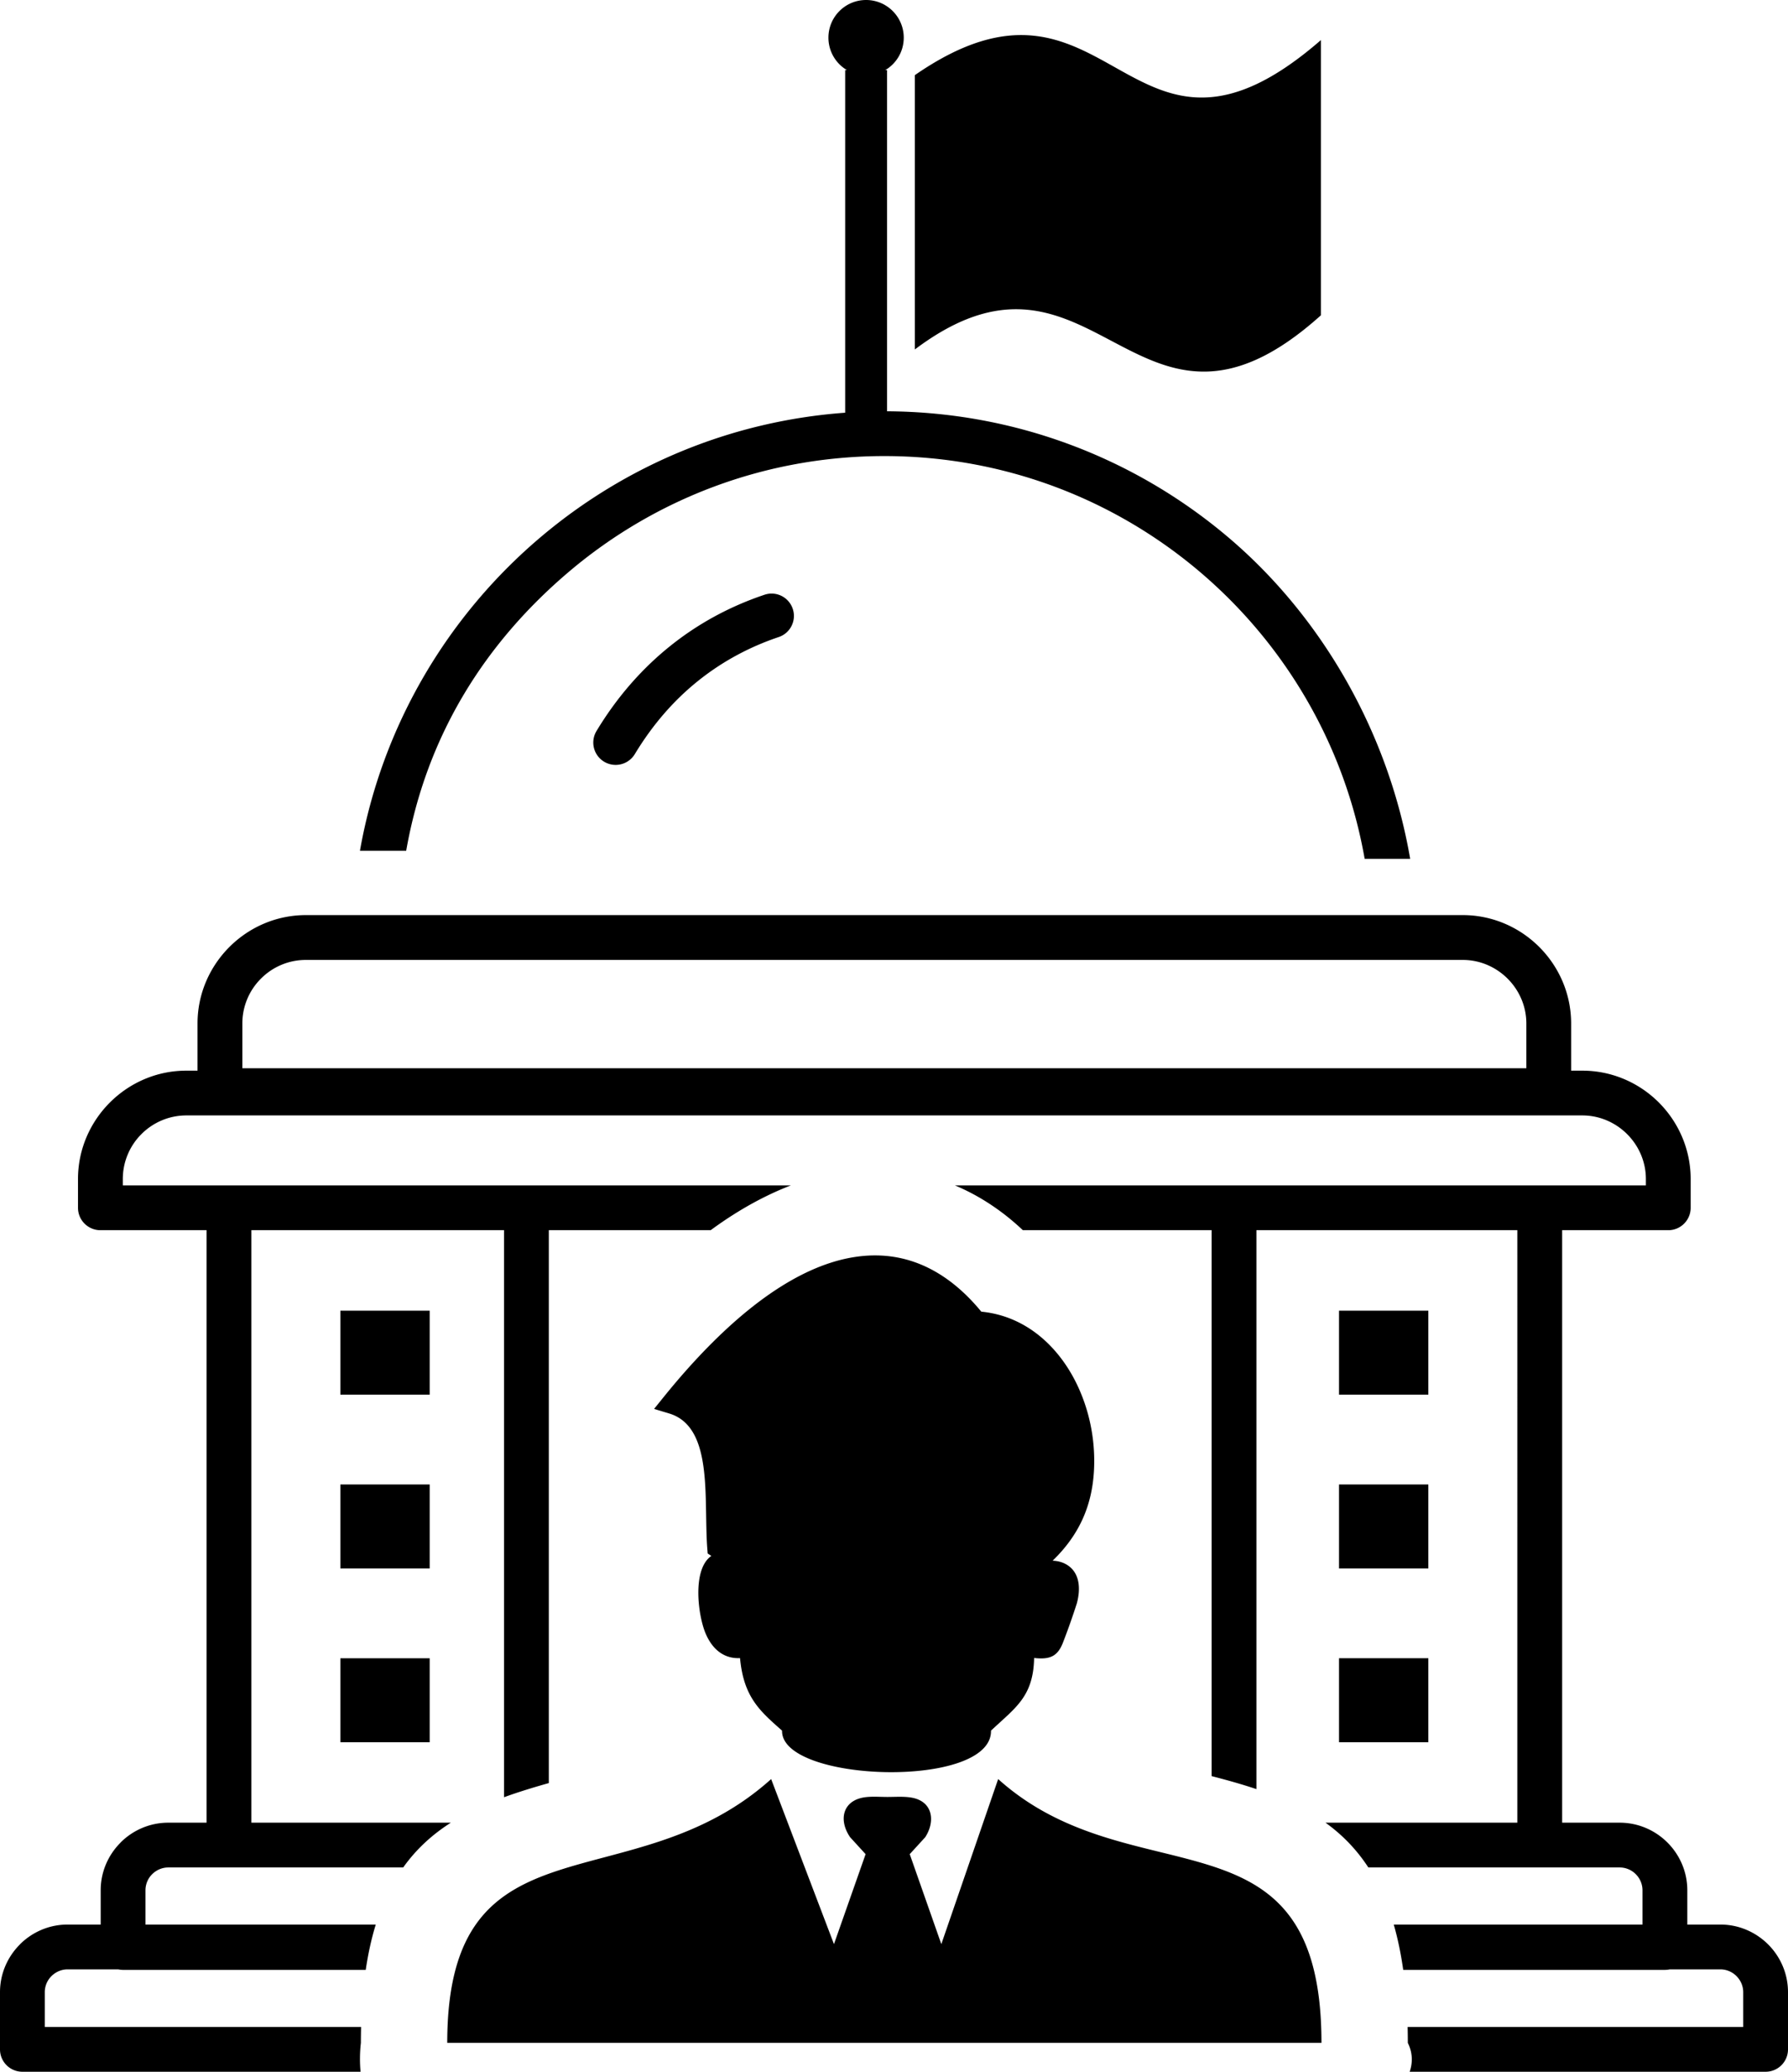 <svg xmlns="http://www.w3.org/2000/svg" shape-rendering="geometricPrecision" text-rendering="geometricPrecision" image-rendering="optimizeQuality" fill-rule="evenodd" clip-rule="evenodd" viewBox="0 0 442 512.13"><path fill-rule="nonzero" d="M386.17 304.1v146.46h14.22c4.6 0 8.78 1.88 11.81 4.91 3.03 3.03 4.91 7.21 4.91 11.8v8.47h8.18c4.59 0 8.77 1.89 11.8 4.91 3.03 3.03 4.91 7.21 4.91 11.81v14.14c0 3.05-2.48 5.53-5.54 5.53h-87.98c.8-2.37.71-4.76-.46-7.14 0-1.34-.02-2.65-.05-3.93h82.96v-8.6c0-1.54-.64-2.95-1.67-3.98a5.62 5.62 0 0 0-3.97-1.66h-12.52c-.39.08-.79.13-1.2.13h-64.69c-.58-4.1-1.36-7.82-2.34-11.21h61.49v-8.47c0-1.54-.63-2.95-1.66-3.98a5.625 5.625 0 0 0-3.98-1.66h-62.13c-2.98-4.57-6.55-8.16-10.59-11.07h47.42V304.1h-64.5v138.16c-3.55-1.19-7.25-2.23-11.07-3.21V304.1h-46.66c-1.17-1.1-2.35-2.13-3.53-3.09-4.22-3.4-8.65-6.05-13.26-7.98h170.8v-1.58c0-4.3-1.78-8.24-4.63-11.09-2.85-2.85-6.78-4.63-11.09-4.63H46.07c-4.33 0-8.26 1.77-11.09 4.6l-.02.02a15.66 15.66 0 0 0-4.6 11.1v1.58H195.5c-1.92.74-3.84 1.57-5.75 2.5-4.84 2.35-9.53 5.23-14.07 8.57h-40.01v136.67c-3.83 1.08-7.54 2.21-11.07 3.5V304.1H62.14v146.46h49.31c-4.51 2.88-8.48 6.44-11.78 11.07H41.6c-1.54 0-2.95.64-3.98 1.66a5.607 5.607 0 0 0-1.66 3.98v8.47h56.93c-1.04 3.37-1.87 7.09-2.48 11.21H30.43c-.41 0-.82-.05-1.2-.13H16.71c-1.54 0-2.95.64-3.98 1.66a5.59 5.59 0 0 0-1.66 3.98v8.6h78.19c-.03 1.28-.05 2.59-.05 3.93-.28 2.49-.29 4.87-.08 7.14H5.54c-3.06 0-5.54-2.48-5.54-5.53v-14.14c0-4.59 1.88-8.76 4.91-11.79v-.02c3.02-3.02 7.2-4.91 11.8-4.91h8.18v-8.47c0-4.58 1.88-8.76 4.91-11.78v-.02c3.02-3.03 7.2-4.91 11.8-4.91h9.46V304.1H24.82c-3.05 0-5.54-2.48-5.54-5.54v-7.11c0-7.35 3.02-14.04 7.87-18.9l.02-.02c4.87-4.86 11.56-7.87 18.9-7.87h2.76V253c0-7.35 3.02-14.04 7.87-18.9l.02-.02c4.87-4.86 11.56-7.87 18.9-7.87H361.6c7.37 0 14.06 3.03 18.91 7.88 4.86 4.86 7.88 11.57 7.88 18.91v11.66h2.76c7.37 0 14.07 3.02 18.92 7.87 4.85 4.86 7.87 11.57 7.87 18.92v7.11c0 3.06-2.48 5.54-5.53 5.54h-26.24zM193.33 427.81c-5.3-4.72-9.5-8.13-10.39-17.93l-.57.01c-1.31-.02-2.58-.32-3.77-1-1.9-1.08-3.24-2.93-4.14-5.03-1.91-4.39-3.43-15.94 1.39-19.24l-.91-.6-.1-1.28c-.18-2.32-.23-5.14-.28-8.09-.17-10.86-.39-22.6-9.13-25.24l-3.74-1.13 2.47-3.06c7.05-8.72 14.43-16.34 21.86-22.2 8.41-6.62 16.96-11.03 25.33-12.3 8.6-1.31 16.93.67 24.63 6.89 2.27 1.84 4.48 4.04 6.6 6.63 8.22.79 14.93 5.22 19.72 11.53 2.86 3.76 5.03 8.22 6.42 12.96 1.38 4.72 1.98 9.74 1.72 14.68-.46 8.86-3.7 16.08-10.23 22.39 1.15.04 2.23.3 3.19.81 3.64 1.95 3.76 6.18 2.8 9.73-.95 2.97-2.15 6.41-3.28 9.3-1.38 3.9-3.39 4.63-7.28 4.21-.2 9.64-4.66 12.29-10.66 17.96.25 14.53-51.97 12.82-51.65 0zm-2.7 11.97 15.53 40.8 7.82-22.24-3.83-4.19c-2.88-4.2-1.89-8.98 3.44-9.84 1.8-.29 3.83-.11 5.78-.11 2.08 0 4.39-.19 6.35.24 4.95 1.09 5.47 5.89 3 9.71l-3.83 4.19 7.81 22.24 14.05-40.8c33.35 30.01 79.92 5.28 79.92 65.21H110.56c0-57.49 45.47-34.07 80.07-65.21zM361.6 237.29H75.62c-4.33 0-8.26 1.76-11.09 4.6l-.02.02a15.62 15.62 0 0 0-4.6 11.09v11.07h317.41V253c0-4.29-1.78-8.23-4.64-11.09-2.85-2.84-6.77-4.62-11.08-4.62zm-30.59 86.7h22.08v20.76h-22.08v-20.76zm0 42.96h22.08v20.76h-22.08v-20.76zm0 42.96h22.08v20.76h-22.08v-20.76zM84.14 323.99h22.08v20.76H84.14v-20.76zm0 42.96h22.08v20.76H84.14v-20.76zm0 42.96h22.08v20.76H84.14v-20.76zm72.79-223.5a5.541 5.541 0 0 1-7.59 1.88 5.524 5.524 0 0 1-1.88-7.59c4.91-8.14 10.91-15.08 17.86-20.72 6.99-5.68 14.92-10.02 23.67-12.96 2.89-.97 6.01.59 6.98 3.48.97 2.89-.59 6.02-3.48 6.98-7.48 2.52-14.25 6.23-20.2 11.06-5.94 4.81-11.09 10.8-15.36 17.87zm69.23-167.84c48.79-33.74 52.44 33.03 100.37-8.66v68.03c-45.71 41.11-55.57-25.3-100.37 8.44V18.57zM214.1 0c5.14 0 9.31 4.17 9.31 9.31 0 3.42-1.83 6.4-4.57 8.02h.44v84.34c31.91.16 61.14 11.68 83.85 30.73 23.24 19.49 40.01 48.2 45.47 79.9h-11.25c-5.01-28.51-20.04-53.58-41.31-71.42-20.94-17.56-47.95-28.14-77.42-28.14-29.48 0-56.49 10.58-77.43 28.13-21.27 17.85-35.77 40.93-40.78 69.44H88.98c5.47-31.05 21.88-58.43 45.12-77.91 20.55-17.24 46.45-28.31 74.83-30.38V17.33h.44a9.301 9.301 0 0 1-4.58-8.02c0-5.14 4.17-9.31 9.31-9.31z"/></svg>